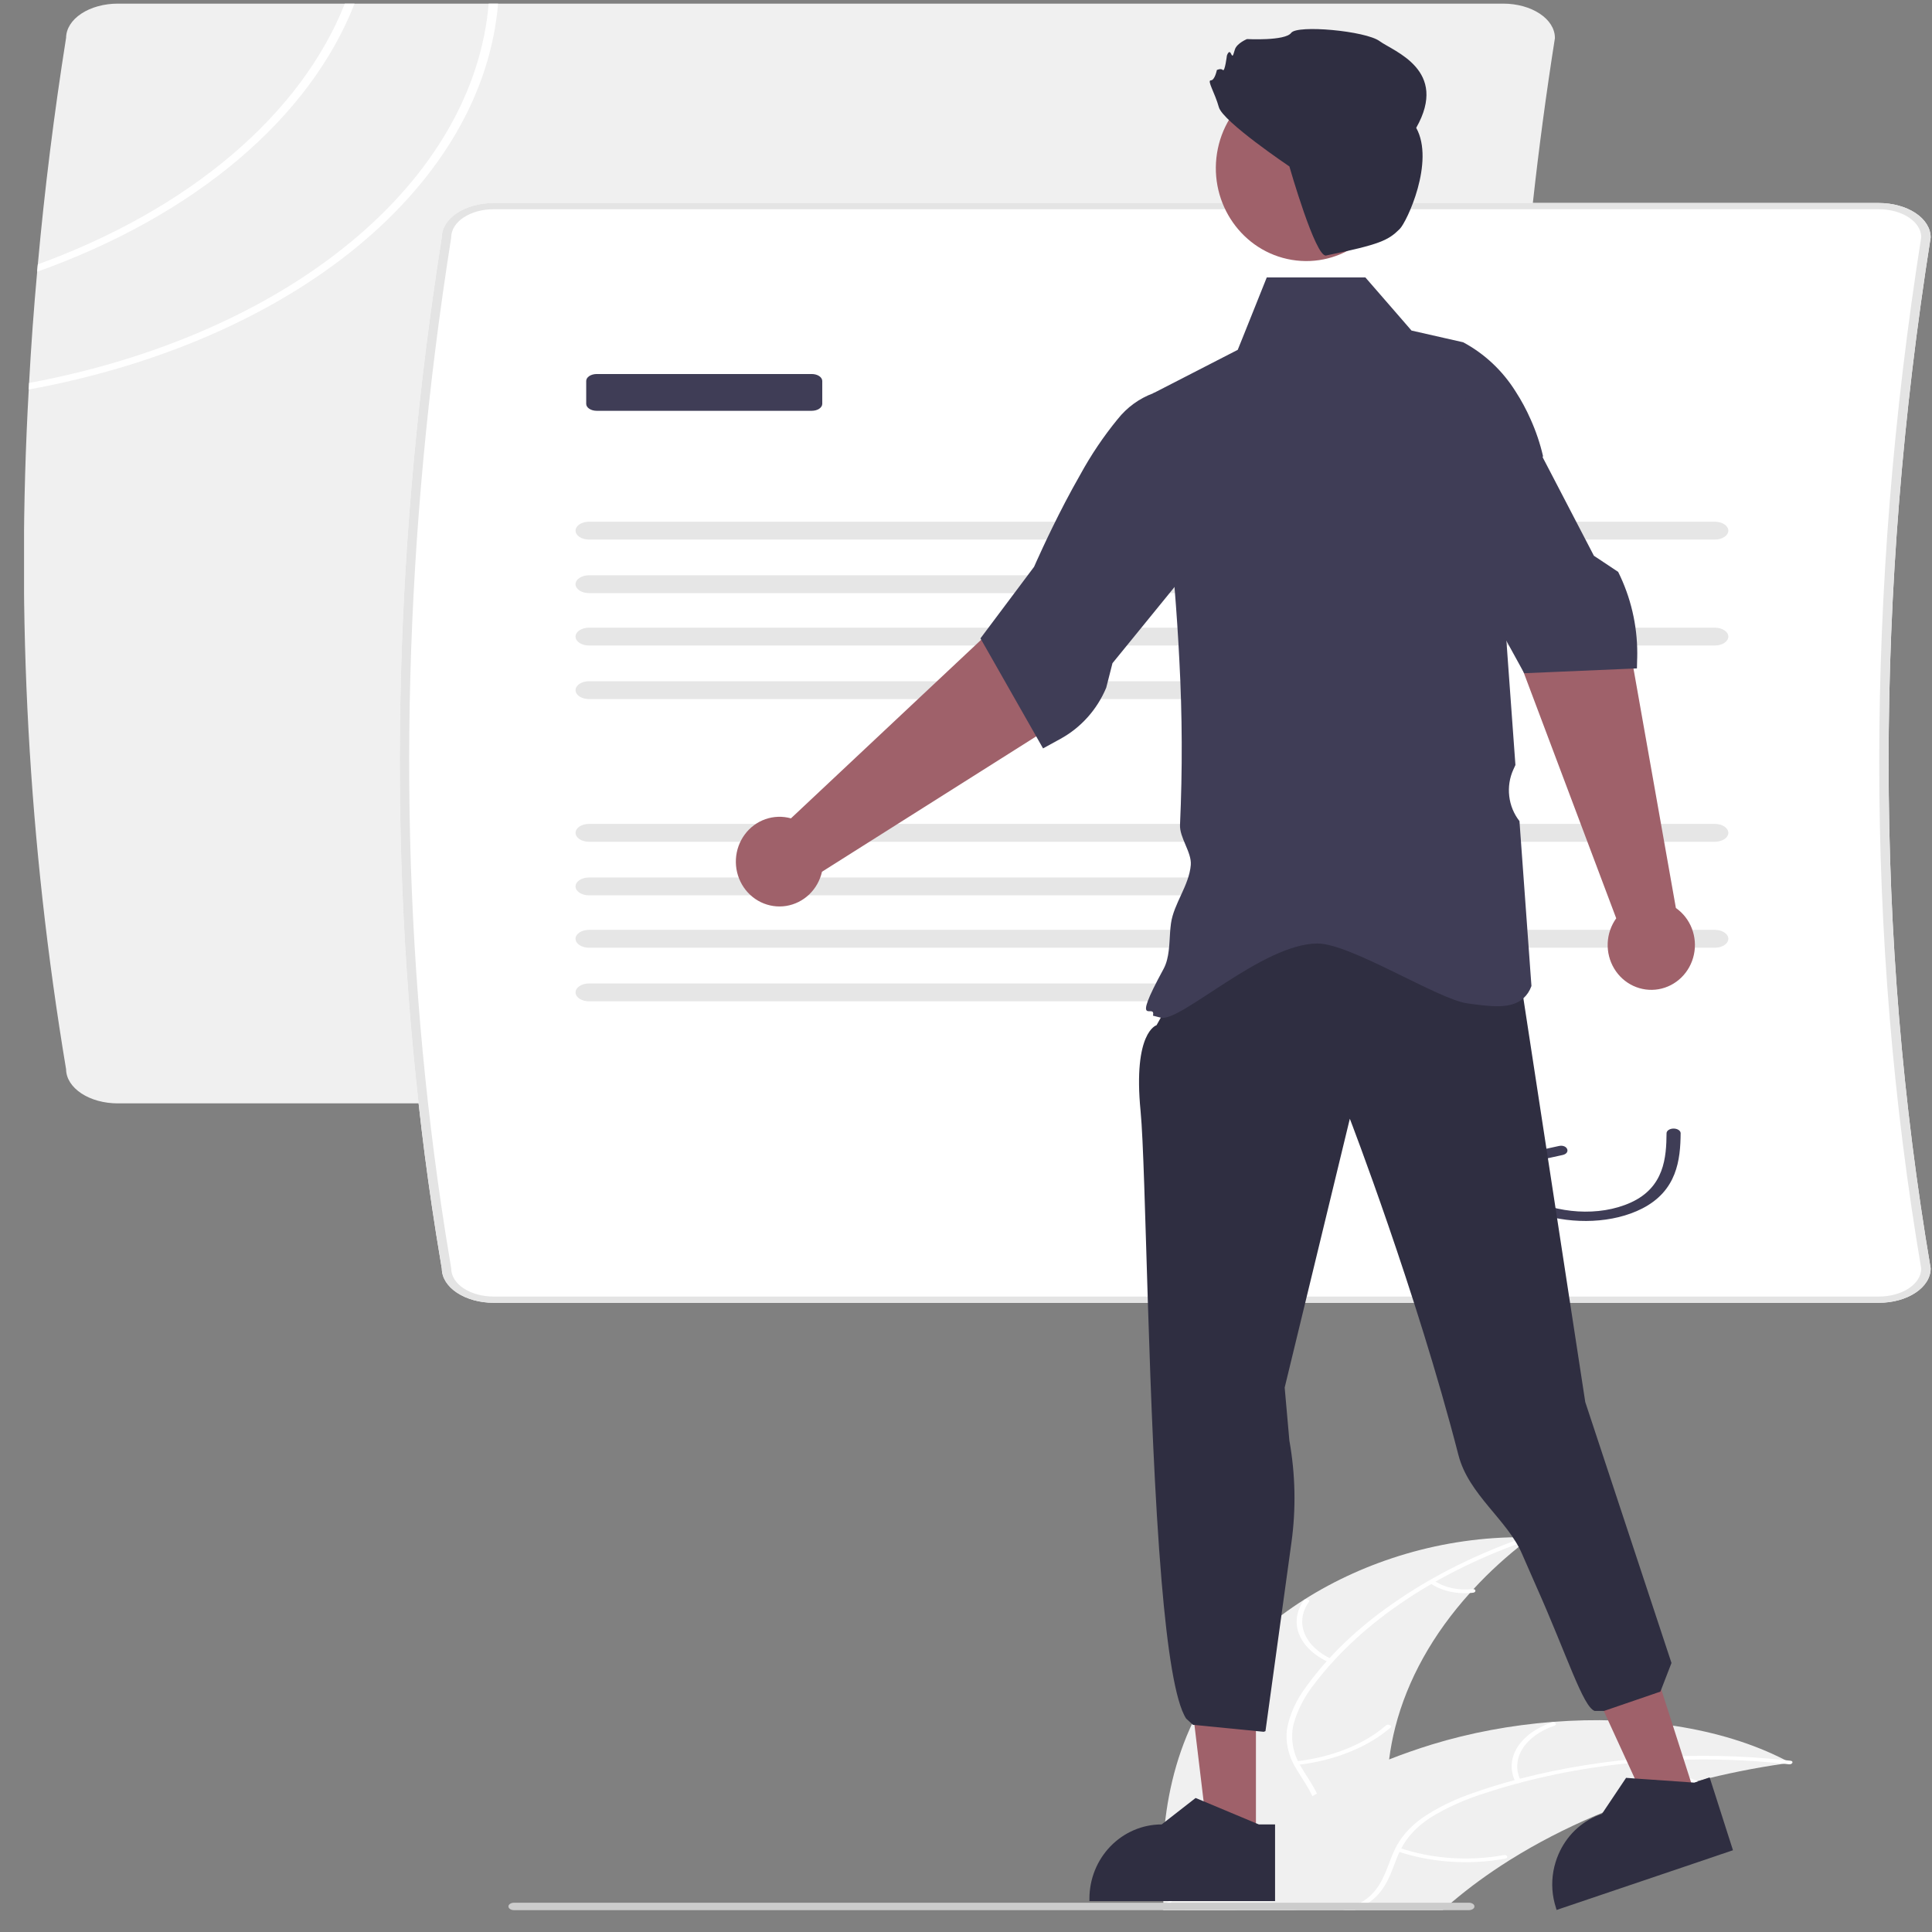 <svg width="76" height="76" viewBox="0 0 76 76" fill="none" xmlns="http://www.w3.org/2000/svg">
<rect x="0" y="0" width="76" height="76" fill="#808080" stroke="none"/>
<g clip-path="url(#clip0_341_3947)">
<path d="M60.226 60.474C60.169 60.517 60.111 60.561 60.056 60.605C59.282 61.201 58.582 61.838 57.965 62.51C57.915 62.561 57.867 62.614 57.822 62.666C56.36 64.288 55.365 66.077 54.887 67.94C54.779 68.362 54.699 68.786 54.645 69.212C54.606 69.541 54.582 69.87 54.574 70.199C54.545 71.581 54.73 73.119 53.386 74.176C53.027 74.454 52.589 74.682 52.097 74.847C51.726 74.975 51.334 75.073 50.929 75.14H46.741C46.53 75.12 46.32 75.097 46.109 75.075C46.103 75.075 46.098 75.074 46.092 75.074L46.05 75.084L45.797 75.14L45.786 75.143V75.14C45.786 75.135 45.785 75.13 45.784 75.126C45.784 75.117 45.784 75.108 45.782 75.099V75.097C45.78 75.073 45.778 75.05 45.778 75.025L45.773 74.96C45.773 74.96 45.771 74.959 45.773 74.959C45.771 74.922 45.767 74.885 45.765 74.847C45.571 71.649 46.044 68.344 48.321 65.527C49.101 64.562 50.106 63.685 51.299 62.928C51.306 62.923 51.313 62.918 51.321 62.914C53.688 61.417 56.747 60.438 59.977 60.471C60.06 60.471 60.143 60.472 60.226 60.474Z" fill="#F0F0F0"/>
<path d="M60.235 60.543C56.578 61.788 53.605 63.766 51.738 66.196C51.322 66.714 51.032 67.273 50.879 67.851C50.756 68.417 50.865 68.995 51.194 69.525C51.485 70.022 51.87 70.508 51.973 71.044C52.02 71.319 51.979 71.597 51.853 71.861C51.726 72.124 51.517 72.367 51.239 72.573C50.567 73.099 49.65 73.433 48.737 73.739C47.722 74.079 46.66 74.421 45.956 75.036C45.87 75.11 45.701 75.018 45.786 74.944C47.012 73.875 49.17 73.642 50.64 72.772C51.326 72.367 51.832 71.822 51.775 71.194C51.725 70.645 51.329 70.143 51.028 69.641C50.696 69.128 50.558 68.569 50.628 68.012C50.736 67.431 50.993 66.866 51.388 66.341C52.248 65.151 53.384 64.058 54.756 63.103C56.312 62.006 58.139 61.094 60.159 60.407C60.284 60.364 60.359 60.501 60.235 60.543H60.235Z" fill="white"/>
<path d="M52.27 65.39C51.697 65.127 51.285 64.737 51.106 64.291C50.927 63.845 50.992 63.371 51.291 62.954C51.352 62.87 51.552 62.929 51.491 63.013C51.212 63.401 51.151 63.842 51.319 64.258C51.487 64.673 51.873 65.035 52.408 65.277C52.524 65.33 52.385 65.442 52.27 65.39Z" fill="white"/>
<path d="M50.996 69.285C52.398 69.126 53.658 68.621 54.524 67.872C54.61 67.798 54.779 67.89 54.694 67.964C53.79 68.742 52.477 69.266 51.017 69.43C50.878 69.446 50.857 69.301 50.996 69.285V69.285Z" fill="white"/>
<path d="M56.426 62.183C56.616 62.316 56.852 62.415 57.113 62.472C57.375 62.529 57.653 62.542 57.924 62.51C58.063 62.493 58.083 62.637 57.946 62.654C57.646 62.689 57.338 62.674 57.049 62.612C56.76 62.549 56.499 62.441 56.288 62.296C56.266 62.283 56.252 62.266 56.25 62.246C56.247 62.227 56.255 62.209 56.272 62.193C56.291 62.179 56.318 62.169 56.346 62.167C56.375 62.166 56.404 62.171 56.426 62.183Z" fill="white"/>
<path d="M70.426 69.342C70.341 69.354 70.256 69.366 70.169 69.38H70.167C69.009 69.547 67.874 69.775 66.771 70.064C66.686 70.086 66.602 70.108 66.516 70.131H66.515C63.887 70.841 61.479 71.866 59.413 73.156C59.405 73.161 59.398 73.164 59.391 73.169C59.386 73.173 59.381 73.176 59.376 73.179L59.367 73.185C58.547 73.7 57.786 74.256 57.092 74.847C57.092 74.848 57.09 74.849 57.089 74.851C56.978 74.946 56.865 75.042 56.754 75.14H45.797L45.785 75.142V75.14H45.739C45.739 75.139 45.741 75.137 45.743 75.136C45.743 75.135 45.745 75.135 45.745 75.134C45.758 75.121 45.771 75.109 45.782 75.098V75.097C45.785 75.093 45.788 75.09 45.793 75.087C45.804 75.075 45.817 75.065 45.826 75.054C45.9 74.986 45.972 74.916 46.046 74.847C46.166 74.733 46.288 74.619 46.412 74.506C46.412 74.506 46.412 74.506 46.412 74.506C46.412 74.506 46.412 74.505 46.412 74.505C46.413 74.505 46.413 74.505 46.413 74.505C46.413 74.505 46.413 74.505 46.414 74.505V74.504C46.415 74.503 46.415 74.501 46.417 74.5L46.421 74.498C47.945 73.098 49.66 71.77 51.624 70.657C51.683 70.623 51.742 70.588 51.805 70.556C52.694 70.057 53.644 69.608 54.644 69.212C55.191 68.997 55.755 68.8 56.335 68.621C57.831 68.164 59.426 67.865 61.063 67.736H61.066C61.07 67.736 61.074 67.735 61.079 67.735C61.085 67.735 61.088 67.734 61.092 67.734C64.346 67.484 67.68 67.924 70.232 69.24C70.298 69.274 70.361 69.308 70.426 69.342Z" fill="#F0F0F0"/>
<path d="M45.739 75.14H45.785V75.143L45.797 75.14H48.728C47.855 75.041 46.983 74.964 46.109 75.075C46.088 75.078 46.07 75.08 46.05 75.084C45.961 75.095 45.872 75.11 45.784 75.126C45.778 75.127 45.771 75.128 45.765 75.129C45.757 75.131 45.749 75.133 45.743 75.137C45.738 75.137 45.734 75.138 45.73 75.14H45.739Z" fill="white"/>
<path d="M70.372 69.403C70.304 69.395 70.237 69.387 70.169 69.38H70.167C68.742 69.226 67.295 69.178 65.853 69.236C65.781 69.238 65.707 69.242 65.633 69.244C63.632 69.337 61.665 69.634 59.801 70.126C59.799 70.126 59.799 70.126 59.799 70.127C59.778 70.132 59.758 70.137 59.74 70.141C59.305 70.258 58.877 70.385 58.457 70.523C57.655 70.77 56.916 71.101 56.268 71.501C55.749 71.84 55.357 72.255 55.121 72.713C55.097 72.759 55.073 72.805 55.051 72.851C55.034 72.888 55.017 72.926 55.001 72.963C54.783 73.476 54.648 74.018 54.245 74.487C54.133 74.618 53.996 74.739 53.839 74.848C53.676 74.96 53.492 75.058 53.292 75.141H52.826C53.081 75.067 53.317 74.969 53.526 74.848C53.689 74.754 53.831 74.647 53.95 74.528C54.408 74.069 54.548 73.511 54.762 72.99C54.797 72.905 54.834 72.823 54.875 72.741C55.088 72.291 55.446 71.878 55.923 71.529C56.537 71.108 57.255 70.759 58.045 70.498C58.544 70.324 59.057 70.166 59.583 70.025C59.651 70.005 59.719 69.988 59.788 69.971C63.108 69.114 66.715 68.862 70.232 69.241C70.3 69.247 70.367 69.255 70.435 69.263C70.573 69.279 70.511 69.418 70.372 69.403Z" fill="white"/>
<path d="M59.613 70.09C59.395 69.652 59.419 69.176 59.681 68.748C59.943 68.32 60.426 67.968 61.043 67.755C61.168 67.712 61.275 67.839 61.149 67.882C60.574 68.08 60.125 68.408 59.882 68.807C59.639 69.206 59.62 69.649 59.826 70.056C59.871 70.145 59.658 70.178 59.613 70.09H59.613Z" fill="white"/>
<path d="M55.061 72.692C56.326 73.125 57.79 73.225 59.161 72.973C59.297 72.948 59.348 73.089 59.213 73.114C57.785 73.375 56.261 73.268 54.947 72.817C54.822 72.773 54.936 72.65 55.061 72.692Z" fill="white"/>
<path d="M65.843 69.19C65.874 69.371 65.973 69.545 66.13 69.695C66.287 69.845 66.497 69.966 66.743 70.049C66.869 70.091 66.754 70.215 66.629 70.173C66.358 70.081 66.126 69.946 65.952 69.781C65.778 69.616 65.667 69.424 65.63 69.224C65.624 69.206 65.629 69.186 65.644 69.17C65.659 69.154 65.683 69.142 65.711 69.137C65.739 69.132 65.769 69.135 65.794 69.145C65.818 69.155 65.836 69.171 65.843 69.19Z" fill="white"/>
<path d="M59.526 20.522C59.576 16.464 59.825 12.367 60.272 8.231C60.28 8.149 60.289 8.068 60.298 7.986C60.535 5.833 60.824 3.672 61.166 1.503V1.491C61.166 1.133 60.952 0.79 60.571 0.538C60.19 0.285 59.673 0.143 59.134 0.143H4.632C4.095 0.143 3.58 0.285 3.2 0.536C2.819 0.787 2.604 1.128 2.6 1.485C2.127 4.471 1.756 7.443 1.488 10.4C1.477 10.497 1.469 10.593 1.462 10.69C1.329 12.152 1.223 13.61 1.144 15.065C1.139 15.151 1.133 15.236 1.131 15.322C0.627 24.248 1.118 33.186 2.6 42.064C2.604 42.42 2.82 42.76 3.2 43.011C3.581 43.263 4.096 43.404 4.632 43.404H59.134C59.673 43.404 60.19 43.262 60.571 43.009C60.952 42.757 61.166 42.414 61.166 42.056V42.043C60.898 40.466 60.663 38.878 60.461 37.28C60.431 37.046 60.402 36.812 60.374 36.578C60.233 35.427 60.111 34.272 60.006 33.112C59.984 32.878 59.964 32.644 59.945 32.41C59.748 30.089 59.618 27.75 59.557 25.393C59.55 25.159 59.544 24.926 59.539 24.69C59.517 23.54 59.51 22.384 59.518 21.224C59.518 20.99 59.52 20.756 59.526 20.522Z" fill="#F0F0F0"/>
<path d="M75.946 9.334C75.946 8.977 75.732 8.634 75.351 8.381C74.97 8.129 74.453 7.987 73.914 7.986H19.412C18.875 7.987 18.36 8.128 17.98 8.38C17.599 8.631 17.383 8.972 17.38 9.328C15.54 20.967 15.235 32.401 16.467 43.405C16.617 44.766 16.792 46.121 16.992 47.469C17.099 48.191 17.213 48.91 17.334 49.628C17.348 49.721 17.363 49.814 17.38 49.907C17.384 50.264 17.599 50.604 17.98 50.855C18.361 51.106 18.875 51.248 19.412 51.248H73.914C74.453 51.248 74.97 51.106 75.351 50.853C75.732 50.6 75.946 50.258 75.946 49.9V49.887C73.742 36.924 73.742 23.285 75.946 9.347V9.334Z" fill="white"/>
<path d="M75.946 9.334C75.946 8.977 75.732 8.634 75.351 8.381C74.97 8.129 74.453 7.987 73.914 7.986H19.412C18.875 7.987 18.36 8.128 17.98 8.38C17.599 8.631 17.383 8.972 17.38 9.328C15.54 20.967 15.235 32.401 16.467 43.405C16.617 44.766 16.792 46.121 16.992 47.469C17.099 48.191 17.213 48.91 17.334 49.628C17.348 49.721 17.363 49.814 17.38 49.907C17.384 50.264 17.599 50.604 17.98 50.855C18.361 51.106 18.875 51.248 19.412 51.248H73.914C74.453 51.248 74.97 51.106 75.351 50.853C75.732 50.6 75.946 50.258 75.946 49.9V49.887C73.742 36.924 73.742 23.285 75.946 9.347V9.334ZM75.577 49.907C75.573 50.199 75.397 50.477 75.085 50.682C74.774 50.888 74.353 51.003 73.914 51.003H19.412C18.971 51.003 18.549 50.886 18.237 50.68C17.925 50.473 17.75 50.193 17.749 49.9V49.887C17.736 49.808 17.723 49.729 17.71 49.65C17.583 48.9 17.464 48.148 17.354 47.394C17.16 46.072 16.988 44.742 16.838 43.405C15.606 32.407 15.909 20.981 17.749 9.347V9.334C17.75 9.042 17.925 8.762 18.237 8.555C18.549 8.348 18.971 8.232 19.412 8.231H73.914C74.353 8.232 74.775 8.347 75.086 8.552C75.398 8.758 75.574 9.037 75.577 9.328C73.373 23.277 73.373 36.931 75.577 49.907Z" fill="#E4E4E4"/>
<path d="M23.169 20.523C23.029 20.523 22.894 20.56 22.795 20.626C22.696 20.692 22.641 20.781 22.641 20.874C22.641 20.967 22.696 21.056 22.795 21.122C22.894 21.188 23.029 21.225 23.169 21.225H67.46C67.6 21.225 67.734 21.188 67.833 21.122C67.932 21.056 67.988 20.967 67.988 20.874C67.988 20.781 67.932 20.692 67.833 20.626C67.734 20.56 67.6 20.523 67.46 20.523H23.169Z" fill="#E6E6E6"/>
<path d="M23.169 22.63C23.028 22.63 22.894 22.667 22.795 22.733C22.696 22.799 22.64 22.888 22.64 22.981C22.64 23.074 22.696 23.163 22.795 23.229C22.894 23.295 23.028 23.332 23.169 23.332H53.236C53.376 23.332 53.511 23.295 53.61 23.229C53.709 23.163 53.765 23.074 53.765 22.981C53.765 22.888 53.709 22.799 53.61 22.733C53.511 22.667 53.376 22.63 53.236 22.63H23.169Z" fill="#E6E6E6"/>
<path d="M23.169 24.69C23.028 24.691 22.894 24.728 22.795 24.794C22.696 24.859 22.64 24.949 22.64 25.042C22.64 25.135 22.696 25.224 22.795 25.29C22.894 25.356 23.028 25.393 23.169 25.393H67.46C67.6 25.393 67.734 25.356 67.833 25.29C67.933 25.224 67.988 25.135 67.988 25.042C67.988 24.949 67.933 24.859 67.833 24.794C67.734 24.728 67.6 24.691 67.46 24.69H23.169Z" fill="#E6E6E6"/>
<path d="M23.169 26.798C23.029 26.798 22.894 26.835 22.795 26.901C22.696 26.967 22.641 27.056 22.641 27.149C22.641 27.242 22.696 27.331 22.795 27.397C22.894 27.463 23.029 27.5 23.169 27.5H53.236C53.376 27.5 53.511 27.463 53.61 27.397C53.709 27.331 53.764 27.242 53.764 27.149C53.764 27.056 53.709 26.967 53.61 26.901C53.511 26.835 53.376 26.798 53.236 26.798H23.169Z" fill="#E6E6E6"/>
<path d="M23.169 32.41C23.029 32.41 22.894 32.447 22.795 32.513C22.696 32.579 22.641 32.668 22.641 32.761C22.641 32.854 22.696 32.944 22.795 33.01C22.894 33.075 23.029 33.112 23.169 33.113H67.46C67.6 33.112 67.734 33.075 67.833 33.01C67.932 32.944 67.988 32.854 67.988 32.761C67.988 32.668 67.932 32.579 67.833 32.513C67.734 32.447 67.6 32.41 67.46 32.41H23.169Z" fill="#E6E6E6"/>
<path d="M23.169 34.518C23.028 34.518 22.894 34.555 22.795 34.621C22.696 34.687 22.64 34.776 22.64 34.869C22.64 34.962 22.696 35.051 22.795 35.117C22.894 35.183 23.028 35.22 23.169 35.22H53.236C53.376 35.22 53.511 35.183 53.61 35.117C53.709 35.051 53.765 34.962 53.765 34.869C53.765 34.776 53.709 34.687 53.61 34.621C53.511 34.555 53.376 34.518 53.236 34.518H23.169Z" fill="#E6E6E6"/>
<path d="M23.169 36.578C23.028 36.578 22.894 36.615 22.795 36.681C22.696 36.747 22.64 36.836 22.64 36.929C22.64 37.023 22.696 37.112 22.795 37.178C22.894 37.243 23.028 37.281 23.169 37.281H67.46C67.6 37.281 67.734 37.243 67.833 37.178C67.933 37.112 67.988 37.023 67.988 36.929C67.988 36.836 67.933 36.747 67.833 36.681C67.734 36.615 67.6 36.578 67.46 36.578H23.169Z" fill="#E6E6E6"/>
<path d="M23.169 38.687C23.029 38.687 22.894 38.724 22.795 38.79C22.696 38.856 22.641 38.945 22.641 39.038C22.641 39.131 22.696 39.22 22.795 39.286C22.894 39.352 23.029 39.389 23.169 39.389H53.236C53.376 39.389 53.511 39.352 53.61 39.286C53.709 39.22 53.764 39.131 53.764 39.038C53.764 38.945 53.709 38.856 53.61 38.79C53.511 38.724 53.376 38.687 53.236 38.687H23.169Z" fill="#E6E6E6"/>
<path d="M31.932 16.16H23.473C23.363 16.16 23.258 16.131 23.181 16.08C23.103 16.029 23.06 15.959 23.06 15.886V14.987C23.06 14.914 23.103 14.845 23.181 14.793C23.258 14.742 23.363 14.713 23.473 14.713H31.932C32.042 14.713 32.147 14.742 32.224 14.793C32.302 14.845 32.345 14.914 32.346 14.987V15.886C32.345 15.959 32.302 16.029 32.224 16.08C32.147 16.131 32.042 16.16 31.932 16.16Z" fill="#3F3D56"/>
<path d="M61.321 45.081L58.729 45.649C58.298 45.743 57.866 45.838 57.434 45.933C57.034 46.02 56.601 46.124 56.173 46.087C55.877 46.061 55.54 45.948 55.447 45.746C55.36 45.554 55.545 45.355 55.769 45.242C56.388 44.929 57.169 45.247 57.608 45.57C58.143 45.966 58.447 46.476 58.949 46.889C59.397 47.261 59.964 47.56 60.609 47.766C61.892 48.168 63.456 48.125 64.6 47.54C65.966 46.841 66.105 45.63 66.112 44.573C66.11 44.525 66.079 44.48 66.028 44.447C65.976 44.414 65.907 44.395 65.835 44.395C65.763 44.395 65.694 44.414 65.642 44.447C65.591 44.48 65.56 44.525 65.558 44.573C65.551 45.531 65.469 46.705 64.153 47.304C62.892 47.878 61.234 47.726 60.073 47.114C59.426 46.774 59.028 46.329 58.603 45.869C58.188 45.419 57.674 44.984 56.893 44.809C56.559 44.729 56.192 44.727 55.856 44.805C55.52 44.883 55.234 45.035 55.048 45.237C54.963 45.331 54.91 45.438 54.891 45.547C54.873 45.657 54.889 45.768 54.941 45.873C54.992 45.978 55.077 46.075 55.188 46.157C55.301 46.239 55.438 46.304 55.59 46.348C56.495 46.634 57.531 46.298 58.402 46.108L61.468 45.435C61.805 45.361 61.661 45.006 61.321 45.081L61.321 45.081Z" fill="#3F3D56"/>
<path d="M66.627 70.439L64.81 71.055L61.637 64.145L64.318 63.237L66.627 70.439Z" fill="#9F616A"/>
<path d="M67.923 72.011L67.8 71.626L67.475 70.61L67.253 69.919L66.647 70.124L66.521 70.115L64.856 69.999L64.635 69.984L64.306 69.961L63.966 69.936L63.016 71.354H63.014C62.66 71.473 62.331 71.663 62.048 71.913C61.765 72.164 61.534 72.469 61.367 72.812C61.346 72.854 61.328 72.896 61.309 72.938C61.264 73.04 61.225 73.145 61.193 73.253C61.049 73.718 61.022 74.213 61.115 74.692C61.139 74.811 61.169 74.928 61.206 75.043L61.211 75.062L61.233 75.133L61.367 75.087L62.534 74.692L66.625 73.308L67.436 73.033L67.685 72.947H67.687L68.171 72.784L67.923 72.011Z" fill="#2F2E41"/>
<path d="M49.405 72.067L47.492 72.066L46.582 64.483L49.405 64.484L49.405 72.067Z" fill="#9F616A"/>
<path d="M46.343 38.822L45.495 40.33C45.495 40.33 44.563 40.592 44.868 43.713C45.083 45.917 45.153 55.787 45.694 62.198C45.919 64.867 46.226 66.936 46.66 67.605L46.926 67.85L49.71 68.124L49.78 68.099L50.802 60.679C50.986 59.348 50.958 57.994 50.721 56.671L50.536 54.583L53.099 44.008C53.099 44.008 55.709 50.785 57.372 57.241C57.772 58.795 59.293 59.783 59.869 61.117C60.062 61.563 60.252 61.996 60.437 62.412C61.656 65.147 62.267 67.138 62.73 67.304H63.099L65.316 66.544L65.752 65.417L62.36 55.152L59.82 38.578C54.98 35.904 50.44 35.606 46.343 38.822Z" fill="#2F2E41"/>
<path d="M60.208 16.49C60.041 16.112 59.845 15.748 59.621 15.402C59.109 14.583 58.398 13.914 57.557 13.464L56.829 13.299L55.525 13.003L54.838 12.211L53.711 10.914H49.831L49.312 12.211L48.876 13.299L48.689 13.762L45.367 15.469C45.365 15.469 45.365 15.469 45.364 15.471C45.408 15.813 45.452 16.152 45.495 16.49C45.589 17.225 45.678 17.951 45.761 18.668C45.803 19.033 45.844 19.395 45.883 19.756C46.007 20.888 46.113 22 46.202 23.092C46.282 24.068 46.345 25.03 46.393 25.978C46.508 28.131 46.517 30.289 46.419 32.443C46.393 32.95 46.882 33.527 46.843 34.023C46.779 34.831 46.171 35.549 46.064 36.322C45.997 36.797 46.027 37.302 45.91 37.75C45.878 37.881 45.83 38.007 45.766 38.126C45.766 38.127 45.764 38.127 45.764 38.129C44.434 40.571 45.478 39.405 45.354 39.954L45.413 39.969C45.441 39.977 45.526 39.999 45.663 40.032C46.444 40.224 49.666 37.115 51.83 37.115C53.129 37.115 56.567 39.31 57.718 39.47C58.629 39.595 59.442 39.709 59.926 39.27C60.066 39.142 60.173 38.981 60.238 38.8L60.243 38.782L60.242 38.765L60.195 38.129L60.168 37.75L59.772 32.3C59.551 32.019 59.412 31.68 59.37 31.321C59.327 30.962 59.383 30.598 59.532 30.271L59.613 30.094L59.314 25.978L59.259 25.209L59.238 24.949V24.947L59.094 22.959L59.442 21.873V21.871L60.118 19.756L60.465 18.668L60.683 17.985L60.698 17.939C60.582 17.441 60.418 16.956 60.208 16.49Z" fill="#3F3D56"/>
<path d="M63.578 36.124L59.854 26.232L58.124 22.62L61.45 20.731L64.13 25.582L65.925 35.718C66.208 35.916 66.427 36.197 66.553 36.523C66.679 36.85 66.708 37.209 66.634 37.552C66.561 37.896 66.389 38.209 66.141 38.452C65.894 38.694 65.581 38.855 65.243 38.914C64.906 38.972 64.559 38.926 64.247 38.78C63.936 38.635 63.674 38.397 63.495 38.097C63.316 37.797 63.228 37.449 63.243 37.097C63.258 36.746 63.375 36.407 63.578 36.124H63.578Z" fill="#9F616A"/>
<path d="M63.654 22.496L62.7 21.862L61.605 19.756L61.039 18.668L60.683 17.985L60.531 17.692L58.819 16.49L57.662 15.678L56.72 16.49L56.271 16.878L56.711 18.668L56.977 19.756L57.557 22.116L59.258 25.209L59.681 25.978L59.923 26.42L59.925 26.424L59.959 26.483L64.258 26.299L64.393 26.293L64.4 25.978L64.404 25.864C64.406 25.807 64.406 25.75 64.406 25.693C64.405 24.581 64.147 23.485 63.654 22.496Z" fill="#3F3D56"/>
<path d="M31.114 32.192L38.734 25.037L41.382 22.07L44.301 24.571L40.874 28.896L32.335 34.292C32.257 34.635 32.082 34.946 31.831 35.186C31.581 35.425 31.266 35.582 30.928 35.637C30.59 35.691 30.244 35.64 29.934 35.491C29.624 35.342 29.364 35.1 29.189 34.798C29.014 34.496 28.93 34.147 28.949 33.796C28.968 33.445 29.089 33.108 29.296 32.828C29.503 32.547 29.786 32.337 30.11 32.224C30.435 32.111 30.784 32.1 31.114 32.192H31.114Z" fill="#9F616A"/>
<path d="M46.843 19.756L46.829 18.669L46.801 16.491L46.79 15.646L46.758 15.623C46.586 15.507 46.391 15.432 46.188 15.403C46.008 15.372 45.825 15.372 45.646 15.403C45.552 15.418 45.459 15.44 45.367 15.469C45.365 15.469 45.365 15.469 45.364 15.471C44.816 15.673 44.332 16.025 43.965 16.489L43.963 16.491C43.409 17.168 42.918 17.897 42.496 18.669C42.287 19.033 42.088 19.401 41.901 19.756C41.196 21.106 40.688 22.276 40.678 22.297L38.568 25.113L38.598 25.164L39.062 25.978L40.761 28.965L41.031 29.44L41.72 29.062C42.523 28.621 43.157 27.913 43.516 27.053L43.762 26.088L43.852 25.978L46.202 23.092L46.875 22.265L46.843 19.756Z" fill="#3F3D56"/>
<path d="M54.896 7.2C55.21 5.207 53.894 3.33 51.955 3.007C50.016 2.683 48.189 4.036 47.874 6.029C47.56 8.021 48.877 9.899 50.815 10.222C52.754 10.546 54.581 9.192 54.896 7.2Z" fill="#9F616A"/>
<path d="M47.947 4.217C47.789 3.649 47.473 3.161 47.631 3.161C47.789 3.161 47.868 2.755 47.868 2.755C47.868 2.755 48.026 2.674 48.105 2.755C48.184 2.836 48.263 2.187 48.263 2.187C48.263 2.187 48.342 1.943 48.421 2.105C48.5 2.268 48.5 2.187 48.579 1.943C48.658 1.699 49.054 1.537 49.054 1.537C49.054 1.537 50.555 1.618 50.792 1.293C51.029 0.968 53.717 1.212 54.27 1.618C54.823 2.024 57.003 2.75 55.71 5.029C56.449 6.358 55.345 8.728 55.06 9.009C54.61 9.454 54.297 9.614 52.164 10.051C51.747 10.136 50.721 6.547 50.721 6.547C50.721 6.547 48.105 4.786 47.947 4.217Z" fill="#2F2E41"/>
<path d="M49.52 71.768L49.406 71.721L47.348 70.859L47.032 70.728L45.698 71.768H45.696C44.942 71.769 44.22 72.077 43.687 72.625C43.154 73.173 42.855 73.915 42.855 74.69V74.785H50.158V71.768H49.52Z" fill="#2F2E41"/>
<path d="M58.001 74.993C58.001 75.013 57.996 75.032 57.985 75.05C57.974 75.067 57.958 75.084 57.937 75.097C57.917 75.111 57.892 75.122 57.866 75.129C57.839 75.137 57.81 75.141 57.781 75.141H20.221C20.163 75.141 20.107 75.125 20.065 75.098C20.024 75.07 20 75.033 20 74.994C20 74.955 20.024 74.918 20.065 74.891C20.107 74.863 20.163 74.848 20.221 74.848H57.781C57.84 74.848 57.895 74.863 57.937 74.891C57.978 74.918 58.001 74.955 58.001 74.993Z" fill="#CCCCCC"/>
<path d="M19.224 0.143C18.933 3.57 17.034 6.851 13.792 9.527C10.55 12.203 6.127 14.139 1.144 15.065C1.138 15.151 1.133 15.236 1.131 15.322C6.218 14.394 10.736 12.429 14.049 9.706C17.362 6.982 19.301 3.637 19.593 0.143H19.224Z" fill="white"/>
<path d="M13.565 0.143C12.706 2.307 11.192 4.332 9.116 6.095C7.04 7.859 4.444 9.324 1.487 10.4C1.476 10.497 1.469 10.593 1.461 10.69C4.526 9.597 7.217 8.097 9.366 6.282C11.514 4.466 13.074 2.376 13.947 0.143H13.565Z" fill="white"/>
</g>
<defs>
<clipPath id="clip0_341_3947">
<rect width="75" height="75" fill="white" transform="translate(0.946 0.143)"/>
</clipPath>
</defs>
</svg>
